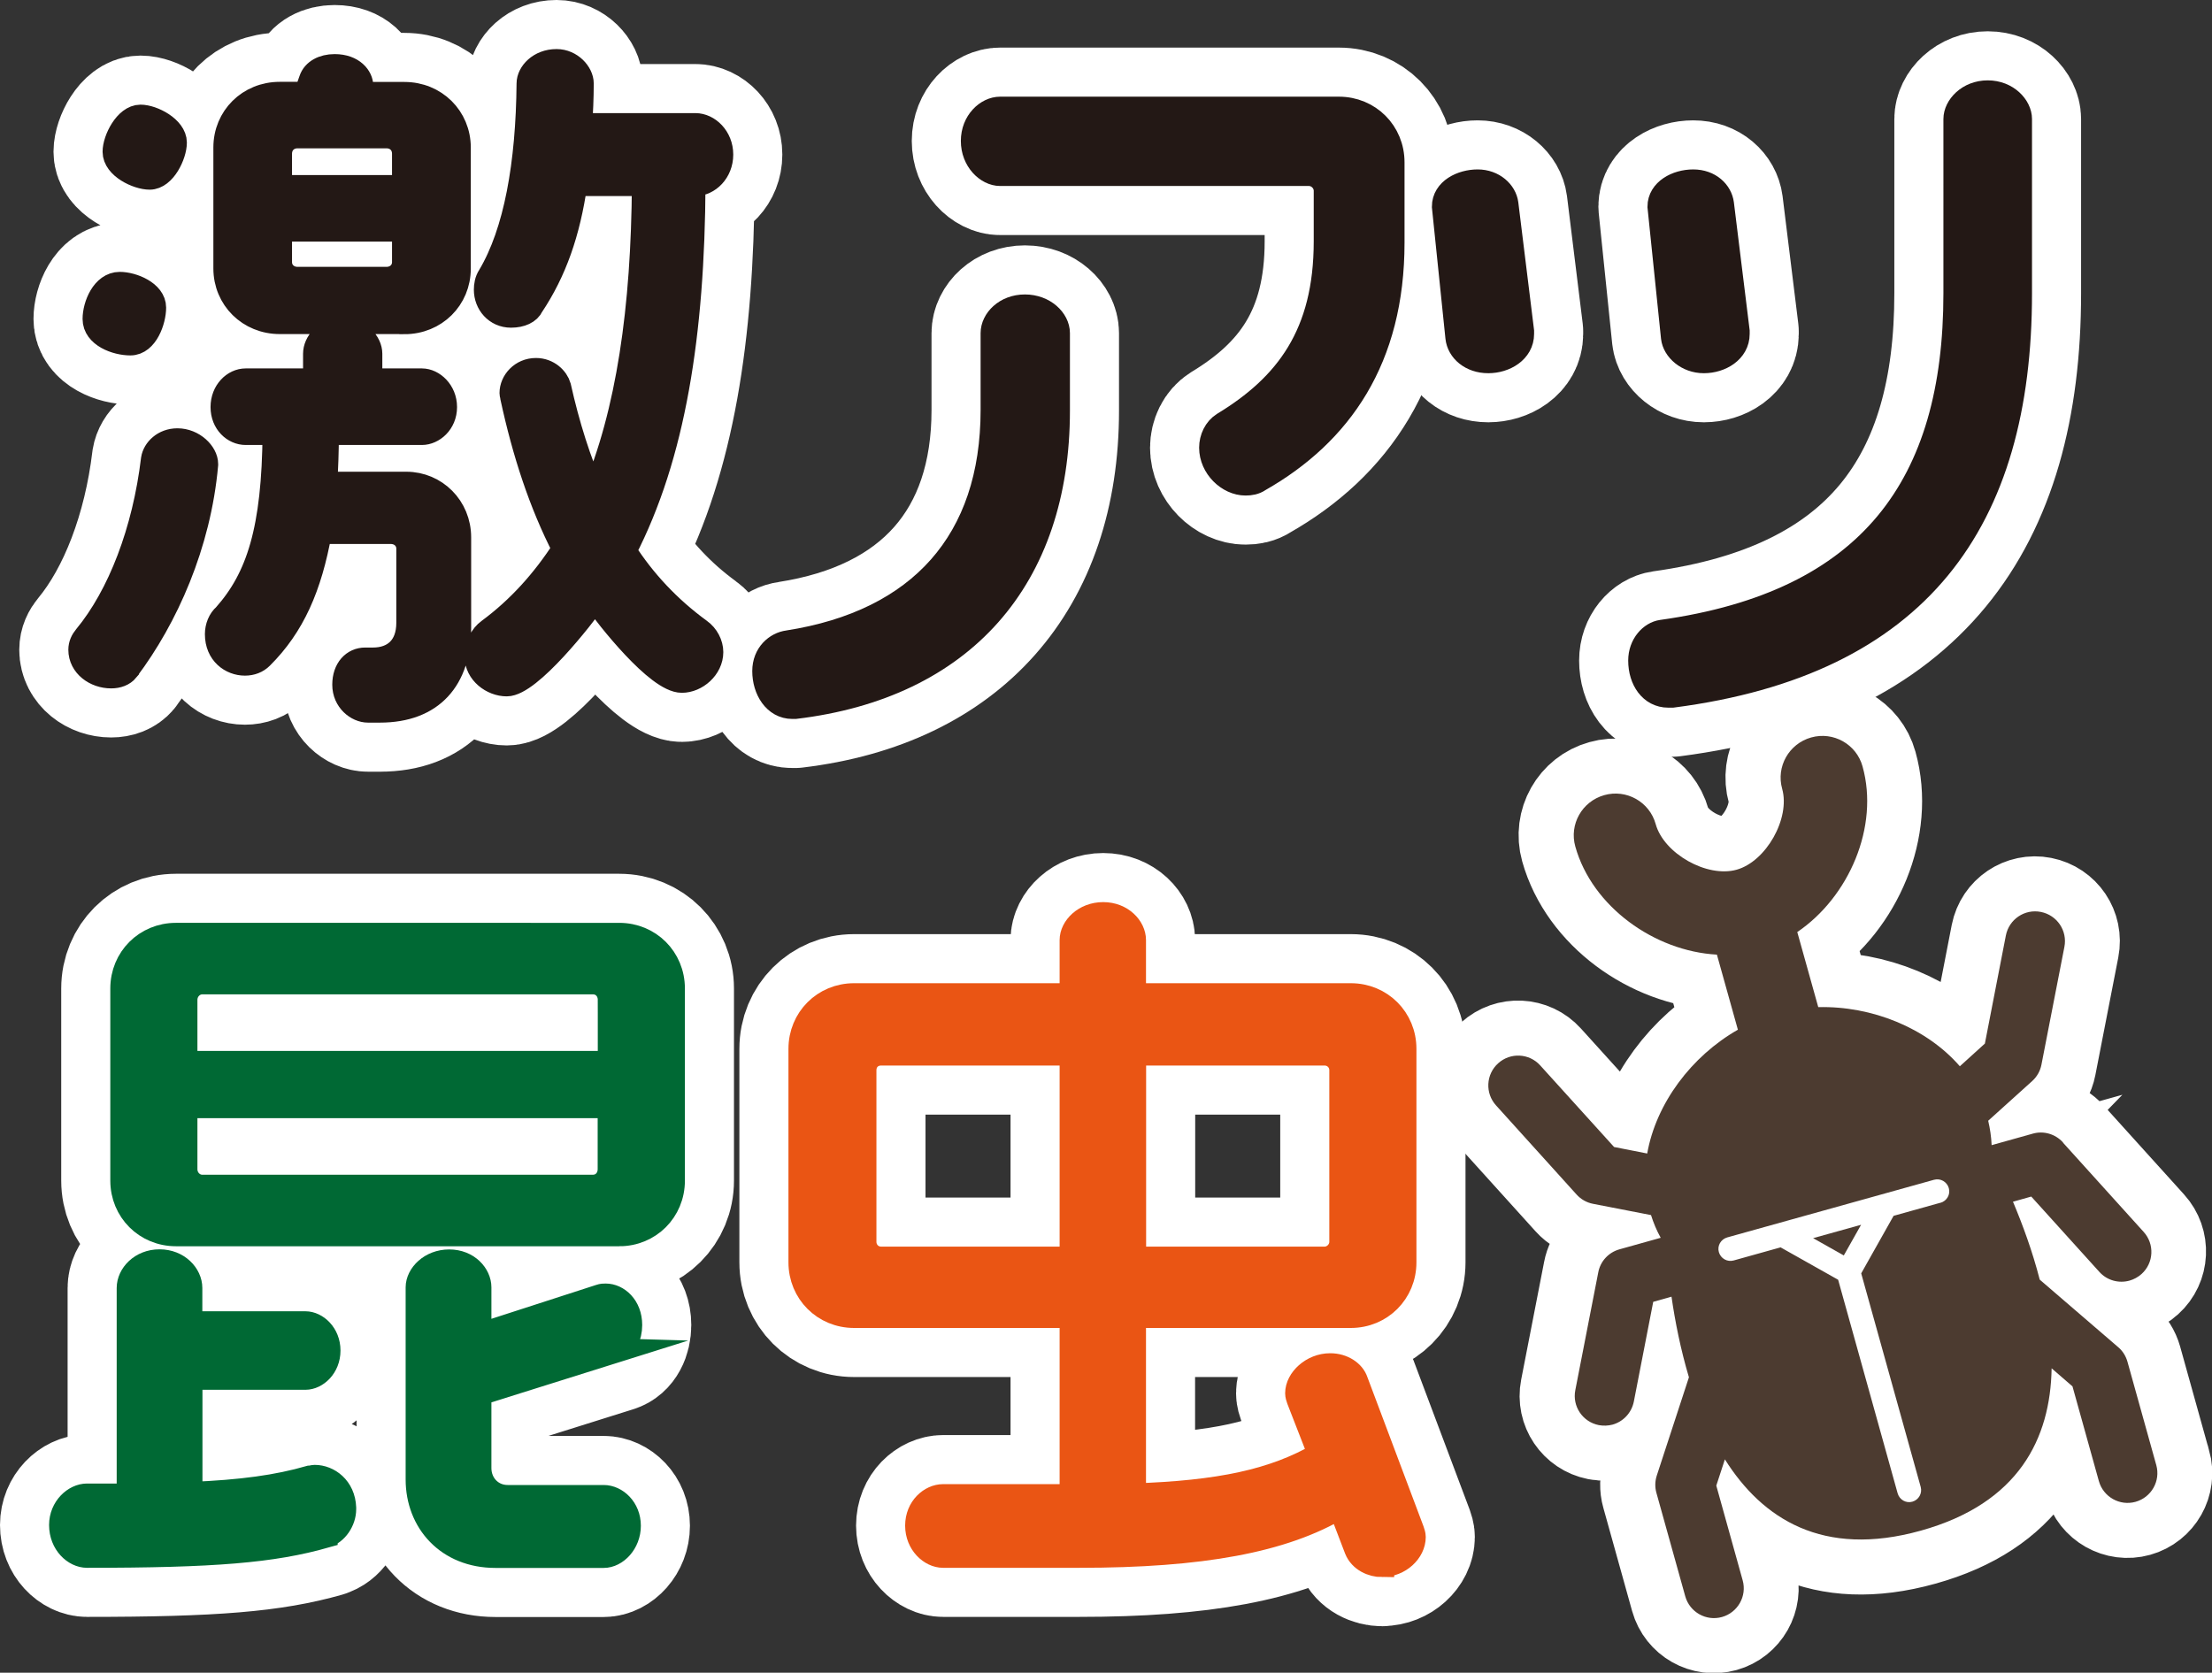 <?xml version="1.0" encoding="UTF-8"?><svg id="_イヤー_2" xmlns="http://www.w3.org/2000/svg" viewBox="0 0 180.28 136.34"><rect x="0" y="0" width="180.28" height="136.34" fill="#333333" stroke="none"/><defs><style>.cls-1{stroke-linecap:round;stroke-linejoin:round;stroke-width:10px;}.cls-1,.cls-2{fill:#fff;stroke:#fff;}.cls-2{stroke-width:8.97px;}.cls-2,.cls-3,.cls-4,.cls-5{stroke-miterlimit:10;}.cls-3{fill:#ea5514;stroke:#ea5514;}.cls-3,.cls-4,.cls-5{stroke-width:2px;}.cls-4{fill:#006934;stroke:#006934;}.cls-5{fill:#231815;stroke:#231815;}.cls-6{fill:#4c3b30;}</style></defs><g id="_イヤー_1-2"><g><g><path class="cls-1" d="M10.34,54.59c-.29,.35-.75,.52-1.28,.52-1.28,0-2.49-.87-2.49-2.15,0-.41,.17-.75,.41-1.04,2.78-3.36,4.81-8.64,5.51-14.5,.12-.75,.87-1.51,1.97-1.51,1.28,0,2.32,1.04,2.32,1.91v.06c-.58,6.5-3.25,12.47-6.44,16.7Zm.29-26.62c-1.16,0-2.9-.64-2.9-1.97,0-1.1,.7-2.84,2.03-2.84,1.04,0,2.78,.7,2.78,1.91,0,1.04-.64,2.9-1.91,2.9Zm1.57-13.51c-.99,0-2.84-.87-2.84-2.09,0-.99,.93-2.84,2.09-2.84,.99,0,2.78,.93,2.78,2.09,0,.99-.87,2.84-2.03,2.84ZM30.98,57.9h-.99c-.87,0-1.91-.81-1.91-2.09s.75-2.03,1.68-2.03h.64c1.68,0,2.9-.99,2.9-3.02v-6.03c0-.81-.64-1.39-1.45-1.39h-5.8c-.81,4.52-2.2,7.66-4.76,10.21-.35,.35-.81,.52-1.33,.52-1.1,0-2.26-.81-2.26-2.38,0-.58,.23-1.16,.64-1.51,2.73-3.07,4-7.02,4.06-14.91h-2.38c-.93,0-1.86-.81-1.86-2.09s.93-2.15,1.86-2.15h5.68v-2.2c0-.87,.81-1.91,2.2-1.91s2.26,1.04,2.26,1.91v2.2h4.23c.87,0,1.86,.87,1.86,2.15s-.99,2.09-1.86,2.09h-7.77c0,1.51-.06,2.9-.12,4.18h6.61c2.38,0,4.29,1.91,4.29,4.35v7.37c0,4.18-2.2,6.73-6.44,6.73Zm1.97-31.67h-10.15c-2.49,0-4.41-1.91-4.41-4.35V12.02c0-2.44,1.91-4.35,4.41-4.35h2.15l.41-1.16c.23-.7,.99-1.1,1.91-1.1,1.51,0,2.15,.93,2.15,1.57l-.17,.7h3.71c2.49,0,4.41,1.91,4.41,4.35v9.86c0,2.44-1.91,4.35-4.41,4.35Zm0-13.69c0-.87-.64-1.45-1.45-1.45h-7.25c-.81,0-1.45,.58-1.45,1.45v2.73h10.15v-2.73Zm0,6.15h-10.15v2.67c0,.81,.64,1.39,1.45,1.39h7.25c.81,0,1.45-.58,1.45-1.39v-2.67Zm23.72-3.71h-.17c-.06,12.24-1.62,22.16-5.63,29.93,1.57,2.44,3.6,4.64,6.15,6.5,.58,.41,.93,1.1,.93,1.74,0,1.28-1.22,2.32-2.38,2.32-1.97,0-6.03-5.16-7.08-6.67-1.04,1.51-5.34,6.96-7.19,6.96-1.16,0-2.44-.93-2.44-2.26,0-.87,.41-1.68,.99-2.09,2.44-1.8,4.47-4.06,6.15-6.67-1.91-3.71-3.25-7.83-4.23-12.35,0-.12-.06-.23-.06-.35,0-.93,.81-1.86,1.97-1.86,.99,0,1.68,.7,1.86,1.33,.7,3.13,1.62,6.09,2.84,8.82,2.84-6.67,4.06-15.2,4.12-25.35h-5.63c-.58,4-1.68,7.13-3.54,9.92-.23,.52-.87,.81-1.68,.81-1.22,0-2.03-.99-2.03-2.09,0-.35,.06-.75,.29-1.1,2.15-3.6,3.13-9.16,3.19-15.72,0-.81,.87-1.8,2.26-1.8,1.16,0,2.03,.99,2.03,1.8,0,1.22-.06,2.38-.12,3.42h9.4c1.04,0,2.09,.99,2.09,2.38s-1.04,2.38-2.09,2.38Z"/><path class="cls-1" d="M64.8,57.6h-.23c-1.39,0-2.26-1.39-2.26-2.9,0-1.39,.99-2.2,1.91-2.32,10.79-1.68,16.7-8.29,16.7-18.97v-6.26c0-1.04,1.04-2.15,2.61-2.15s2.67,1.1,2.67,2.15v6.32c0,13.69-7.77,22.5-21.4,24.13Zm37.81-18.5c-.35,.23-.7,.29-1.1,.29-1.39,0-2.78-1.33-2.78-2.9,0-.75,.35-1.51,.99-1.91,5.16-3.13,8.35-7.31,8.35-14.91v-4.12c0-.75-.64-1.39-1.39-1.39h-25.17c-1.04,0-2.2-1.1-2.2-2.67s1.16-2.61,2.2-2.61h27.61c2.44,0,4.35,1.91,4.35,4.35v6.55c0,9.45-4.23,15.54-10.85,19.31Z"/><path class="cls-1" d="M121.29,29.42c-1.39,0-2.38-.87-2.49-1.91l-1.1-10.67c0-1.33,1.45-2.03,2.73-2.03s2.2,.87,2.32,1.8l1.28,10.38v.23c0,1.39-1.39,2.2-2.73,2.2Zm15.02,27.26h-.35c-1.39,0-2.26-1.28-2.26-2.84,0-1.28,.87-2.2,1.74-2.32,17.05-2.38,23.95-12.01,23.95-27.61V9.7c0-.99,1.04-2.15,2.61-2.15s2.61,1.16,2.61,2.15v14.21c0,18.56-8.24,30.16-28.3,32.77Zm2.55-27.26c-1.33,0-2.38-.93-2.49-1.91l-1.1-10.67c0-1.28,1.39-2.03,2.73-2.03s2.2,.87,2.32,1.8l1.28,10.38v.23c0,1.39-1.39,2.2-2.73,2.2Z"/><path class="cls-1" d="M26.52,125.17c-4.29,1.22-9.05,1.62-19.43,1.62-.99,0-2.09-.99-2.09-2.49,0-1.39,1.1-2.38,2.09-2.38h3.42v-16.94c0-1.04,.99-2.15,2.49-2.15s2.49,1.1,2.49,2.15v2.9h9.4c.87,0,1.86,.87,1.86,2.2s-.99,2.2-1.86,2.2H15.5v9.51c4.23-.17,7.13-.58,9.74-1.33,.12,0,.29-.06,.41-.06,1.1,0,2.32,.87,2.38,2.49v.12c0,.93-.64,1.91-1.51,2.15Zm23.95-24.59H14.34c-2.44,0-4.35-1.91-4.35-4.35v-15.66c0-2.44,1.91-4.35,4.35-4.35H50.47c2.44,0,4.35,1.91,4.35,4.35v15.66c0,2.44-1.91,4.35-4.35,4.35Zm-.75-19.08c0-.81-.58-1.45-1.39-1.45H16.48c-.75,0-1.39,.64-1.39,1.45v5.16H49.72v-5.16Zm0,8.64H15.09v5.16c0,.81,.64,1.45,1.39,1.45h31.84c.81,0,1.39-.64,1.39-1.45v-5.16Zm.41,19.95l-11.08,3.48v6.09c0,1.33,.99,2.38,2.32,2.38h7.83c.99,0,2.03,.93,2.03,2.32s-1.04,2.44-2.03,2.44h-8.82c-3.89,0-6.32-2.78-6.32-6.21v-15.66c0-.99,1.04-2.09,2.55-2.09s2.44,1.1,2.44,2.09v3.94l9.86-3.19c.17-.06,.29-.06,.46-.06,.93,0,1.97,.87,1.97,2.38,0,.93-.41,1.86-1.22,2.09Z"/><path class="cls-1" d="M112.65,127.55c-.81,0-1.74-.41-2.09-1.28l-1.33-3.48c-4.64,2.78-11.31,4-21.29,4h-11.08c-.99,0-2.09-.99-2.09-2.44s1.1-2.38,2.09-2.38h10.5v-14.73h-17.75c-2.44,0-4.35-1.91-4.35-4.35v-17.4c0-2.44,1.91-4.35,4.35-4.35h17.75v-4.52c0-.99,1.04-2.09,2.55-2.09s2.49,1.1,2.49,2.09v4.52h17.69c2.44,0,4.35,1.91,4.35,4.35v17.4c0,2.44-1.91,4.35-4.35,4.35h-17.69v14.67c6.96-.23,11.43-1.16,15.2-3.36l-1.74-4.47c-.06-.17-.12-.35-.12-.52,0-1.1,1.22-2.26,2.67-2.26,1.04,0,1.86,.58,2.09,1.28l4.58,12.18c.06,.17,.12,.35,.12,.52,0,1.16-1.16,2.26-2.55,2.26Zm-25.29-41.7h-15.54c-.81,0-1.39,.58-1.39,1.39v13.98c0,.75,.58,1.39,1.39,1.39h15.54v-16.76Zm21.98,1.39c0-.81-.64-1.39-1.39-1.39h-15.54v16.76h15.54c.75,0,1.39-.64,1.39-1.39v-13.98Z"/></g><g><path class="cls-5" d="M10.34,54.59c-.29,.35-.75,.52-1.28,.52-1.28,0-2.49-.87-2.49-2.15,0-.41,.17-.75,.41-1.04,2.78-3.36,4.81-8.64,5.51-14.5,.12-.75,.87-1.51,1.97-1.51,1.28,0,2.32,1.04,2.32,1.91v.06c-.58,6.5-3.25,12.47-6.44,16.7Zm.29-26.62c-1.16,0-2.9-.64-2.9-1.97,0-1.1,.7-2.84,2.03-2.84,1.04,0,2.78,.7,2.78,1.91,0,1.04-.64,2.9-1.91,2.9Zm1.57-13.51c-.99,0-2.84-.87-2.84-2.09,0-.99,.93-2.84,2.09-2.84,.99,0,2.78,.93,2.78,2.09,0,.99-.87,2.84-2.03,2.84ZM30.98,57.9h-.99c-.87,0-1.91-.81-1.91-2.09s.75-2.03,1.68-2.03h.64c1.68,0,2.9-.99,2.9-3.02v-6.03c0-.81-.64-1.39-1.45-1.39h-5.8c-.81,4.52-2.2,7.66-4.76,10.21-.35,.35-.81,.52-1.33,.52-1.1,0-2.26-.81-2.26-2.38,0-.58,.23-1.16,.64-1.51,2.73-3.07,4-7.02,4.06-14.91h-2.38c-.93,0-1.86-.81-1.86-2.09s.93-2.15,1.86-2.15h5.68v-2.2c0-.87,.81-1.91,2.2-1.91s2.26,1.04,2.26,1.91v2.2h4.23c.87,0,1.86,.87,1.86,2.15s-.99,2.09-1.86,2.09h-7.77c0,1.51-.06,2.9-.12,4.18h6.61c2.38,0,4.29,1.91,4.29,4.35v7.37c0,4.18-2.2,6.73-6.44,6.73Zm1.97-31.67h-10.15c-2.49,0-4.41-1.91-4.41-4.35V12.02c0-2.44,1.91-4.35,4.41-4.35h2.15l.41-1.16c.23-.7,.99-1.1,1.91-1.1,1.51,0,2.15,.93,2.15,1.57l-.17,.7h3.71c2.49,0,4.41,1.91,4.41,4.35v9.86c0,2.44-1.91,4.35-4.41,4.35Zm0-13.69c0-.87-.64-1.45-1.45-1.45h-7.25c-.81,0-1.45,.58-1.45,1.45v2.73h10.15v-2.73Zm0,6.15h-10.15v2.67c0,.81,.64,1.39,1.45,1.39h7.25c.81,0,1.45-.58,1.45-1.39v-2.67Zm23.72-3.71h-.17c-.06,12.24-1.62,22.16-5.63,29.93,1.57,2.44,3.6,4.64,6.15,6.5,.58,.41,.93,1.1,.93,1.74,0,1.28-1.22,2.32-2.38,2.32-1.97,0-6.03-5.16-7.08-6.67-1.04,1.51-5.34,6.96-7.19,6.96-1.16,0-2.44-.93-2.44-2.26,0-.87,.41-1.68,.99-2.09,2.44-1.8,4.47-4.06,6.15-6.67-1.91-3.71-3.25-7.83-4.23-12.35,0-.12-.06-.23-.06-.35,0-.93,.81-1.86,1.97-1.86,.99,0,1.68,.7,1.86,1.33,.7,3.13,1.62,6.09,2.84,8.82,2.84-6.67,4.06-15.2,4.12-25.35h-5.63c-.58,4-1.68,7.13-3.54,9.92-.23,.52-.87,.81-1.68,.81-1.22,0-2.03-.99-2.03-2.09,0-.35,.06-.75,.29-1.1,2.15-3.6,3.13-9.16,3.19-15.72,0-.81,.87-1.8,2.26-1.8,1.16,0,2.03,.99,2.03,1.8,0,1.22-.06,2.38-.12,3.42h9.4c1.04,0,2.09,.99,2.09,2.38s-1.04,2.38-2.09,2.38Z"/><path class="cls-5" d="M64.8,57.6h-.23c-1.39,0-2.26-1.39-2.26-2.9,0-1.39,.99-2.2,1.91-2.32,10.79-1.68,16.7-8.29,16.7-18.97v-6.26c0-1.04,1.04-2.15,2.61-2.15s2.67,1.1,2.67,2.15v6.32c0,13.69-7.77,22.5-21.4,24.13Zm37.81-18.5c-.35,.23-.7,.29-1.1,.29-1.39,0-2.78-1.33-2.78-2.9,0-.75,.35-1.51,.99-1.91,5.16-3.13,8.35-7.31,8.35-14.91v-4.12c0-.75-.64-1.39-1.39-1.39h-25.17c-1.04,0-2.2-1.1-2.2-2.67s1.16-2.61,2.2-2.61h27.61c2.44,0,4.35,1.91,4.35,4.35v6.55c0,9.45-4.23,15.54-10.85,19.31Z"/><path class="cls-5" d="M121.29,29.42c-1.39,0-2.38-.87-2.49-1.91l-1.1-10.67c0-1.33,1.45-2.03,2.73-2.03s2.2,.87,2.32,1.8l1.28,10.38v.23c0,1.39-1.39,2.2-2.73,2.2Zm15.02,27.26h-.35c-1.39,0-2.26-1.28-2.26-2.84,0-1.28,.87-2.2,1.74-2.32,17.05-2.38,23.95-12.01,23.95-27.61V9.7c0-.99,1.04-2.15,2.61-2.15s2.61,1.16,2.61,2.15v14.21c0,18.56-8.24,30.16-28.3,32.77Zm2.55-27.26c-1.33,0-2.38-.93-2.49-1.91l-1.1-10.67c0-1.28,1.39-2.03,2.73-2.03s2.2,.87,2.32,1.8l1.28,10.38v.23c0,1.39-1.39,2.2-2.73,2.2Z"/><path class="cls-4" d="M26.52,125.17c-4.29,1.22-9.05,1.62-19.43,1.62-.99,0-2.09-.99-2.09-2.49,0-1.39,1.1-2.38,2.09-2.38h3.42v-16.94c0-1.04,.99-2.15,2.49-2.15s2.49,1.1,2.49,2.15v2.9h9.4c.87,0,1.86,.87,1.86,2.2s-.99,2.2-1.86,2.2H15.5v9.51c4.23-.17,7.13-.58,9.74-1.33,.12,0,.29-.06,.41-.06,1.1,0,2.32,.87,2.38,2.49v.12c0,.93-.64,1.91-1.51,2.15Zm23.95-24.59H14.34c-2.44,0-4.35-1.91-4.35-4.35v-15.66c0-2.44,1.91-4.35,4.35-4.35H50.47c2.44,0,4.35,1.91,4.35,4.35v15.66c0,2.44-1.91,4.35-4.35,4.35Zm-.75-19.08c0-.81-.58-1.45-1.39-1.45H16.48c-.75,0-1.39,.64-1.39,1.45v5.16H49.72v-5.16Zm0,8.64H15.09v5.16c0,.81,.64,1.45,1.39,1.45h31.84c.81,0,1.39-.64,1.39-1.45v-5.16Zm.41,19.95l-11.08,3.48v6.09c0,1.33,.99,2.38,2.32,2.38h7.83c.99,0,2.03,.93,2.03,2.32s-1.04,2.44-2.03,2.44h-8.82c-3.89,0-6.32-2.78-6.32-6.21v-15.66c0-.99,1.04-2.09,2.55-2.09s2.44,1.1,2.44,2.09v3.94l9.86-3.19c.17-.06,.29-.06,.46-.06,.93,0,1.97,.87,1.97,2.38,0,.93-.41,1.86-1.22,2.09Z"/><path class="cls-3" d="M112.65,127.55c-.81,0-1.74-.41-2.09-1.28l-1.33-3.48c-4.64,2.78-11.31,4-21.29,4h-11.08c-.99,0-2.09-.99-2.09-2.44s1.1-2.38,2.09-2.38h10.5v-14.73h-17.75c-2.44,0-4.35-1.91-4.35-4.35v-17.4c0-2.44,1.91-4.35,4.35-4.35h17.75v-4.52c0-.99,1.04-2.09,2.55-2.09s2.49,1.1,2.49,2.09v4.52h17.69c2.44,0,4.35,1.91,4.35,4.35v17.4c0,2.44-1.91,4.35-4.35,4.35h-17.69v14.67c6.96-.23,11.43-1.16,15.2-3.36l-1.74-4.47c-.06-.17-.12-.35-.12-.52,0-1.1,1.22-2.26,2.67-2.26,1.04,0,1.86,.58,2.09,1.28l4.58,12.18c.06,.17,.12,.35,.12,.52,0,1.16-1.16,2.26-2.55,2.26Zm-25.29-41.7h-15.54c-.81,0-1.39,.58-1.39,1.39v13.98c0,.75,.58,1.39,1.39,1.39h15.54v-16.76Zm21.98,1.39c0-.81-.64-1.39-1.39-1.39h-15.54v16.76h15.54c.75,0,1.39-.64,1.39-1.39v-13.98Z"/></g><g><g><polygon class="cls-2" points="150.27 102.33 151.68 99.83 147.77 100.92 150.27 102.33"/><path class="cls-2" d="M175.71,119.38l-2.35-8.43c-.13-.46-.39-.88-.76-1.19l-6.39-5.5c-.59-2.3-1.39-4.47-2.18-6.35l1.49-.42,5.55,6.14c.64,.71,1.6,.95,2.46,.71,.35-.1,.69-.28,.98-.54,1-.9,1.07-2.44,.17-3.43l-6.56-7.26c-.62-.68-1.57-.96-2.45-.71l-3.36,.94c-.03-.69-.13-1.35-.28-1.99l3.58-3.23c.39-.35,.66-.82,.76-1.34l1.87-9.6c.26-1.32-.6-2.59-1.92-2.85-1.32-.26-2.59,.6-2.85,1.92l-1.71,8.81-2.04,1.85c-2.72-3.13-7.18-4.93-11.54-4.82l-1.71-6.12c4.22-2.86,6.69-8.6,5.32-13.5-.5-1.81-2.38-2.87-4.19-2.36s-2.87,2.38-2.36,4.19c.67,2.41-1.31,5.92-3.72,6.59-2.41,.67-5.92-1.31-6.59-3.72-.5-1.81-2.38-2.87-4.19-2.36-1.81,.5-2.87,2.38-2.36,4.19,1.37,4.9,6.45,8.53,11.54,8.81l1.71,6.12c-3.79,2.16-6.67,6.01-7.39,10.09l-2.7-.53-6.02-6.65c-.9-1-2.44-1.07-3.43-.17-1,.9-1.07,2.44-.17,3.43l6.56,7.26c.35,.39,.82,.66,1.34,.76l4.73,.92c.2,.63,.45,1.24,.79,1.85l-3.36,.94c-.89,.25-1.56,.97-1.73,1.88l-1.87,9.6c-.26,1.32,.6,2.59,1.92,2.85,.38,.07,.76,.05,1.11-.04,.86-.24,1.55-.94,1.74-1.88l1.58-8.13,1.49-.42c.29,2.02,.74,4.29,1.42,6.57l-2.62,8.01c-.15,.46-.16,.95-.03,1.41l2.35,8.43c.36,1.29,1.7,2.05,2.99,1.69s2.05-1.7,1.69-2.99l-2.15-7.72,.7-2.14c3.04,4.83,7.97,8.04,15.97,5.81,8-2.23,10.56-7.52,10.66-13.23l1.7,1.47,2.15,7.72c.36,1.29,1.7,2.05,2.99,1.69,1.29-.36,2.05-1.7,1.69-2.99Zm-17.55-21.35l-3.83,1.07-2.64,4.69,4.85,17.41c.14,.52-.16,1.05-.68,1.2-.52,.14-1.05-.16-1.2-.68l-4.85-17.41-4.69-2.64-3.83,1.07c-.52,.14-1.05-.16-1.2-.68-.14-.52,.16-1.05,.68-1.2l16.86-4.7c.52-.14,1.05,.16,1.2,.68,.14,.52-.16,1.05-.68,1.2Z"/></g><g><polygon class="cls-6" points="150.27 102.33 151.68 99.83 147.77 100.92 150.27 102.33"/><path class="cls-6" d="M168.13,93.11c-.62-.68-1.57-.96-2.45-.71l-3.36,.94c-.03-.69-.13-1.35-.28-1.99l3.58-3.23c.39-.35,.66-.82,.76-1.34l1.87-9.6c.26-1.32-.6-2.59-1.92-2.85-1.32-.26-2.59,.6-2.85,1.92l-1.71,8.81-2.04,1.85c-2.72-3.13-7.18-4.93-11.54-4.82l-1.71-6.12c4.22-2.86,6.69-8.6,5.32-13.5-.5-1.81-2.38-2.87-4.19-2.36s-2.87,2.38-2.36,4.19c.67,2.41-1.31,5.92-3.72,6.59s-5.92-1.31-6.59-3.72c-.5-1.81-2.38-2.87-4.19-2.36s-2.87,2.38-2.36,4.19c1.37,4.9,6.45,8.53,11.54,8.81l1.71,6.12c-3.79,2.16-6.67,6.01-7.39,10.09l-2.7-.53-6.02-6.65c-.9-1-2.44-1.07-3.43-.17-1,.9-1.07,2.44-.17,3.43l6.56,7.26c.35,.39,.82,.66,1.34,.76l4.73,.92c.2,.63,.45,1.24,.79,1.85l-3.36,.94c-.89,.25-1.56,.97-1.73,1.88l-1.87,9.6c-.26,1.32,.6,2.59,1.92,2.85,.38,.07,.76,.05,1.11-.04,.86-.24,1.55-.94,1.74-1.88l1.58-8.13,1.49-.42c.29,2.02,.74,4.29,1.42,6.57l-2.62,8.01c-.15,.46-.16,.95-.03,1.41l2.35,8.43c.36,1.29,1.7,2.05,2.99,1.69s2.05-1.7,1.69-2.99l-2.15-7.72,.7-2.14c3.04,4.83,7.97,8.04,15.97,5.81,8-2.23,10.56-7.52,10.66-13.23l1.7,1.47,2.15,7.72c.36,1.29,1.7,2.05,2.99,1.69s2.05-1.7,1.69-2.99l-2.35-8.43c-.13-.46-.39-.88-.76-1.19l-6.39-5.5c-.59-2.3-1.39-4.47-2.18-6.35l1.49-.42,5.55,6.14c.64,.71,1.6,.95,2.46,.71,.35-.1,.69-.28,.98-.54,1-.9,1.07-2.44,.17-3.43l-6.56-7.26Zm-9.97,4.92l-3.83,1.07-2.64,4.69,4.85,17.41c.14,.52-.16,1.05-.68,1.2s-1.05-.16-1.2-.68l-4.85-17.41-4.69-2.64-3.83,1.07c-.52,.14-1.05-.16-1.2-.68s.16-1.05,.68-1.2l16.86-4.7c.52-.14,1.05,.16,1.2,.68s-.16,1.05-.68,1.2Z"/></g></g></g></g></svg>